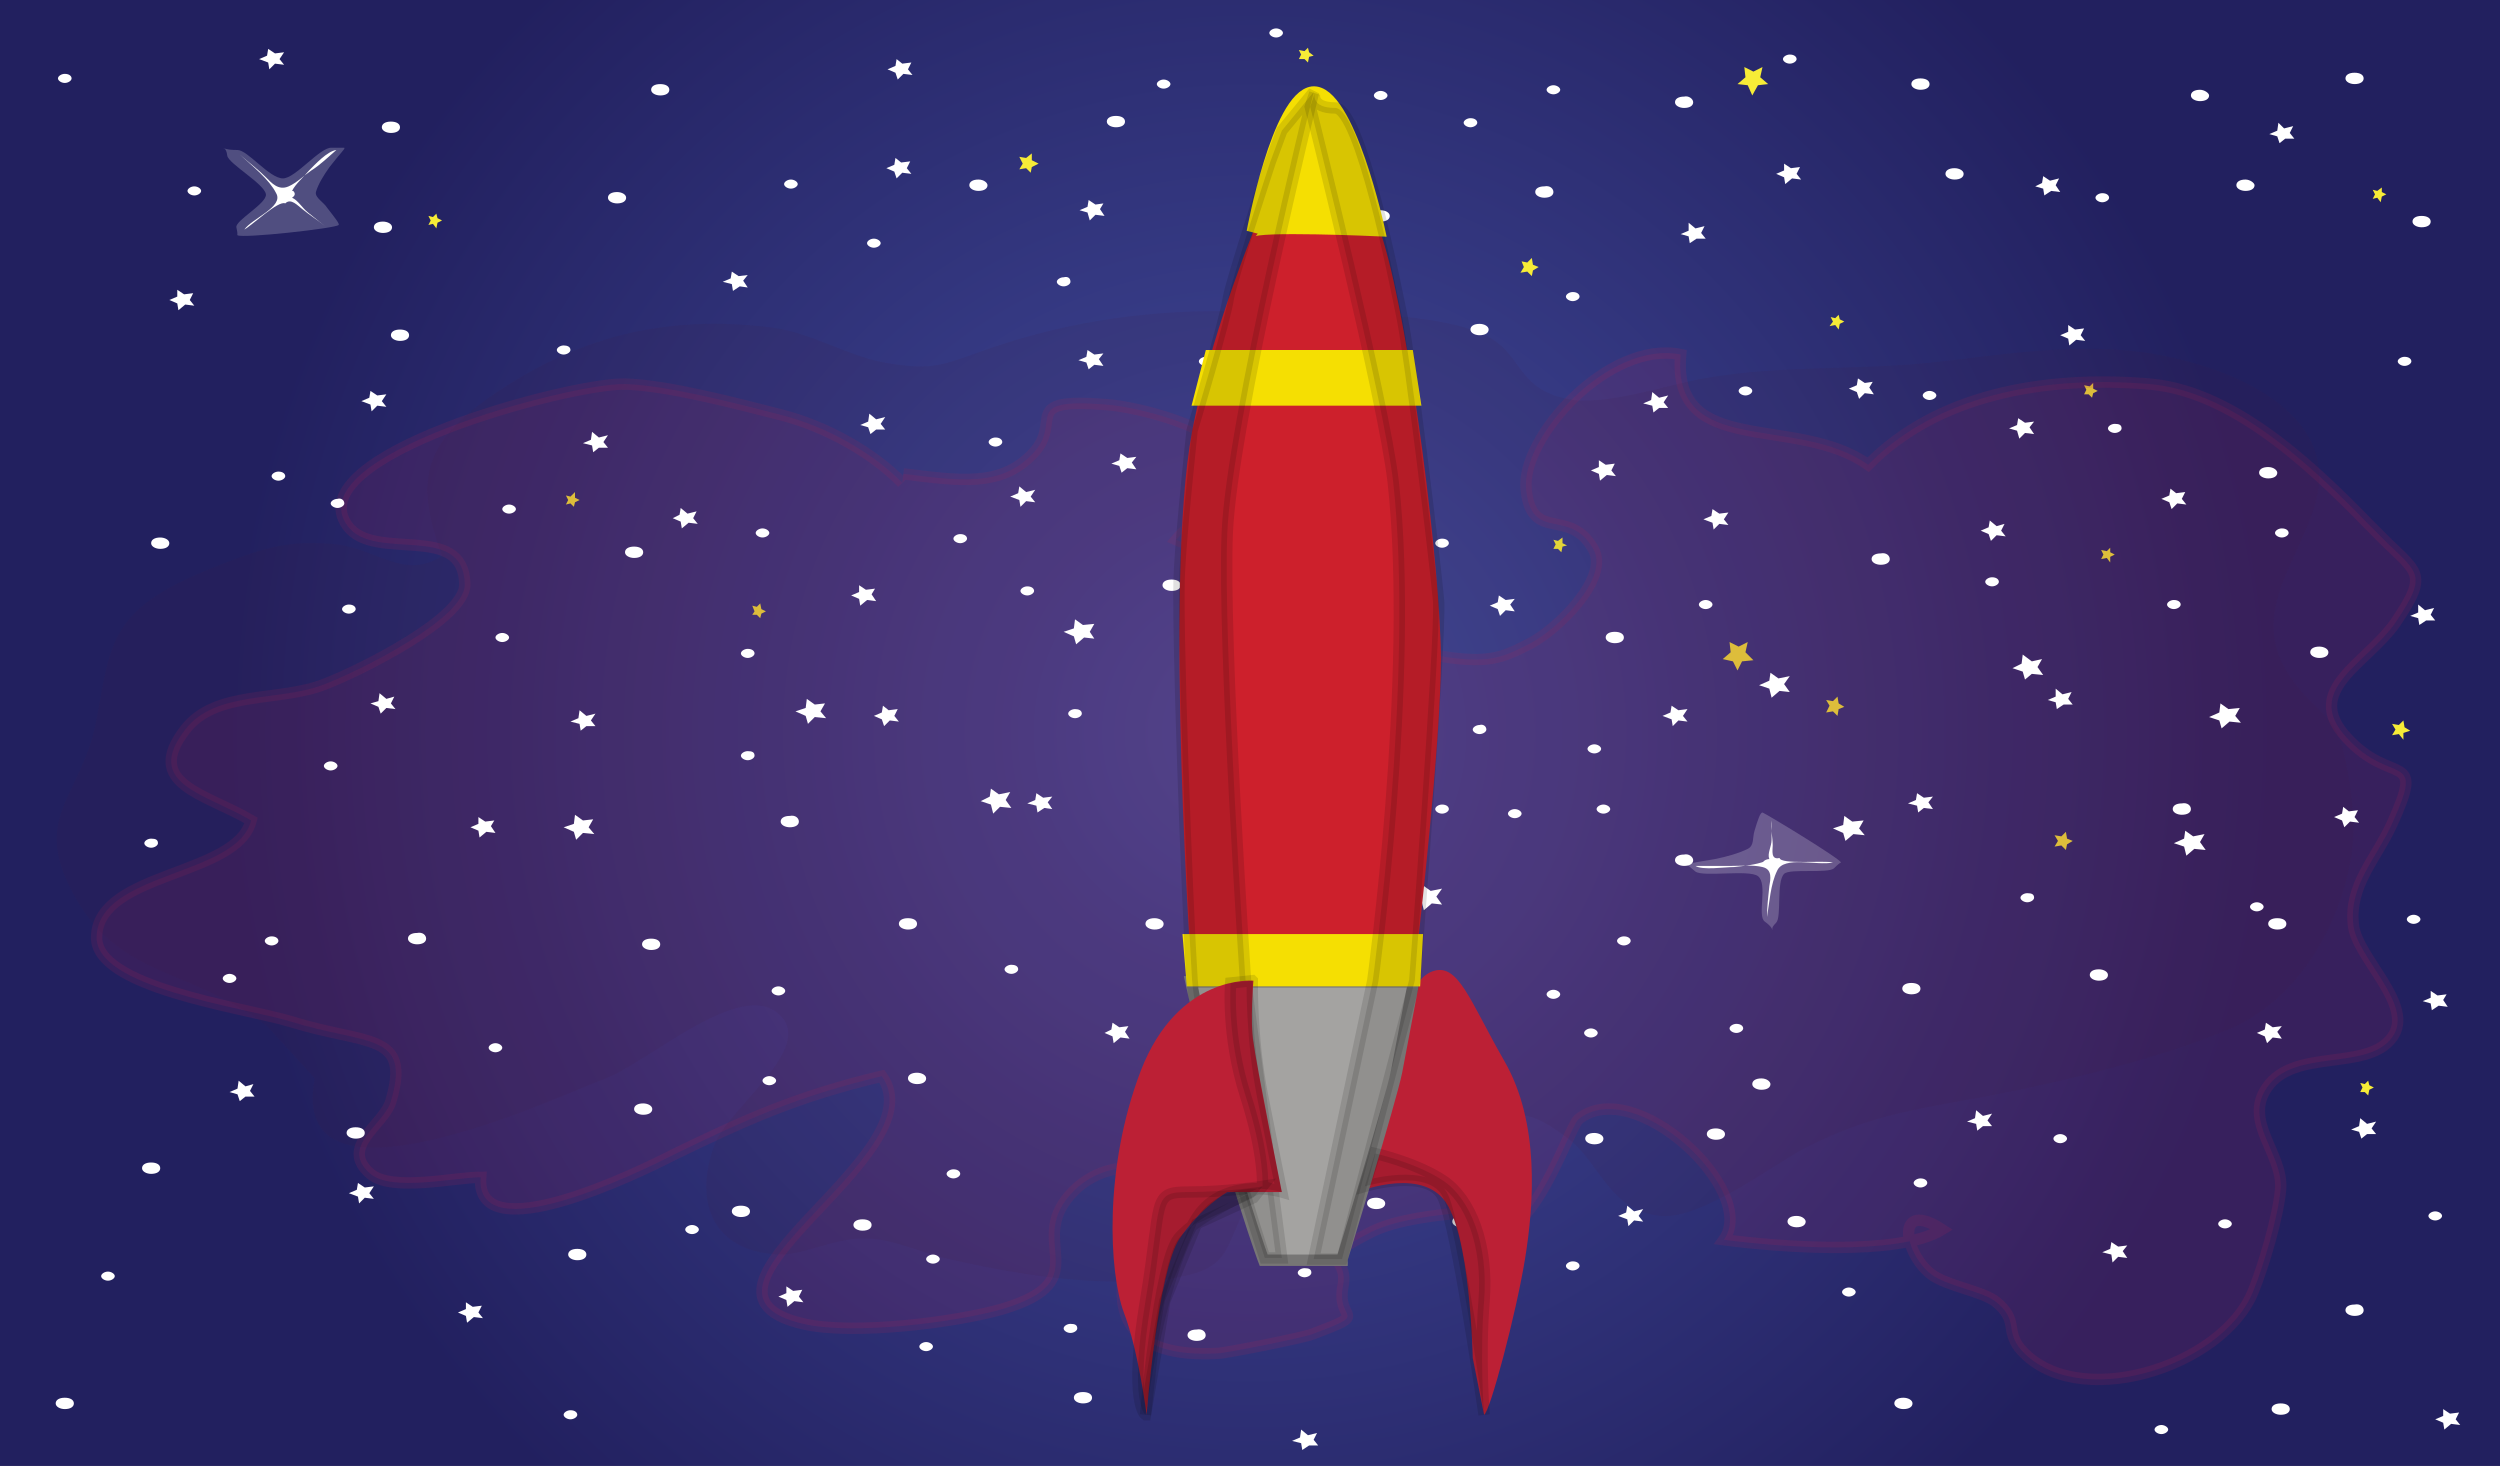 <svg xmlns="http://www.w3.org/2000/svg" version="1.0" viewBox="0 0 220 129"><rect x="0" y="0" width="220" height="129" fill="#808080" stroke="none"/><switch><g><radialGradient id="a" cx="110" cy="64.5" r="90.167" gradientUnits="userSpaceOnUse"><stop offset="0" stop-color="#444d9f"/><stop offset="1" stop-color="#22205f"/></radialGradient><path fill="url(#a)" d="M0 0h220v129H0z"/><path fill="#F7EC37" d="M153.8 56.5l-.2.9.7.7-1 .1-.4.8-.4-.8-.9-.2.7-.6-.1-.9.8.4zm8.5 5.7l-.5.2-.1.6-.4-.4-.6.1.3-.6-.3-.5.6.1.4-.4.1.6zm22.3-27.8l-.4.2-.1.4-.3-.3h-.4l.2-.4-.2-.4.5.1.3-.3v.5zm1.5 14.4l-.4.2v.5l-.3-.4-.5.1.2-.4-.2-.4.5.1.3-.3v.4zM182.4 74l-.5.3-.1.5-.4-.4-.6.1.3-.5-.3-.5.6.1.4-.4.1.6zm29.7-9.7l-.6.2v.6l-.4-.5-.6.1.3-.5-.3-.5.6.1.4-.4.1.6zM210 17.1l-.4.2-.1.5-.3-.4-.4.1.2-.4-.2-.4.4.1.4-.3v.4zm-47.7 11.2l-.4.2-.1.5-.3-.4-.5.1.3-.4-.2-.4.4.1.3-.3.1.4zm46.6 67.4l-.4.2-.1.5-.3-.3h-.4l.2-.4-.2-.4.4.1.3-.3.1.4zM155.1 5.9l-.2.9.7.6-.9.1-.5.9-.4-.9-.9-.1.7-.6-.1-.9.8.4zm-63.7 8.5l-.6.3-.1.5-.4-.4-.6.1.3-.5-.3-.6.6.1.5-.4v.6zM51 44l-.4.2-.1.4-.3-.3-.4.1.2-.4-.2-.4.4.1.4-.4v.5zm64.6-39.1l-.4.1-.1.5-.3-.3h-.5l.2-.4-.2-.4.5.1.3-.3.1.4zm-4.2 21.3l-.5.3-.1.5-.4-.4-.6.1.3-.5-.3-.5.6.1.4-.4.1.6zm24-2.7l-.5.3-.1.5-.4-.4-.6.1.3-.5-.2-.5.5.1.4-.4.1.6zm-68 30.3l-.4.2-.1.4-.3-.3h-.4l.2-.3-.2-.5.4.1.3-.3.1.5zM38.9 19.4l-.4.2-.1.5-.3-.4-.4.1.2-.4-.2-.4.4.1.3-.3.1.4zm99 28.6l-.4.1-.1.5-.3-.3h-.4l.2-.4-.2-.4.4.1.4-.3v.5z"/><path fill="#C2234D" stroke="#C2234D" d="M79.4 42.5c-2.5-2.6-6.7-5-10.7-6-3.9-1-10-2.6-13.7-2.7-4.8-.1-29 6.3-24.4 12.5 2.4 3.2 10.2-.4 10.3 5.1.1 3-9.2 7.6-12.3 8.8-4 1.6-9.6.5-12.3 4-3.7 4.8 1.7 5.6 5.8 8-1.2 4.9-13.4 4.5-13.6 10.2-.2 4.5 12.7 6.2 17.1 7.5 6.7 2.1 10.6.9 8.8 7-.6 2.1-4.6 4-1.8 6.4 1.9 1.6 7.4.3 9.7.3-.5 6.6 13.9-.4 17-2 6.4-3.1 10.8-5.1 18.3-6.9 5 7-19.5 18.9-6.9 21.8 4.3 1 13.3-.1 17.5-1.3 8.7-2.6 1.7-6 6.4-10.5 1.5-1.5 4.9-2.9 6.9-.9 1.2 1.3-2 5.3-2.3 6.6-1.4 5.4.2 9.1 7.9 8.7.7 0 7.7-1.4 8.4-1.7 5.3-2 2-1 2.7-4.3.5-2.8-2.8-2 2.5-4.7 2.2-1.1 5.8-1.5 8.3-1.7 4.7 6.5 8.9-7.3 9.9-8.2 4.9-4 15.9 6.3 12.8 10.6 4.6.6 15.3 1.5 19.2-.9-4.1-2.7-3.4 2-1 3.9 1.4 1.1 4.6 1.5 5.8 2.5 1.9 1.6.8 2.4 2 4 4.8 5.8 17.9 1.8 20.6-5 .9-2.2 2.2-6.6 2.4-9 .2-3.1-3.3-5.9-1.2-8.9 2.4-3.5 8.8-1.4 11-4.4 2.1-2.8-3.1-7-3.4-9.9-.4-3.5 2-5.8 3.4-8.9 3-6.6 0-3.2-4-7.6-3.9-4.2 1.8-6.5 4.3-10.1 3.1-4.6 1.9-4.3-1.7-8-4.7-4.8-12-12.3-19.9-13-9.5-.8-18.8 1-24.8 7.1-6.3-4.5-17.3-.5-16.5-9.7-6.3-1.3-14.1 7.3-13.6 11.9.5 4.7 3.8 1.5 5.9 5.2 1.5 2.6-3.2 7.1-5.5 8.3-2.1 1.1-3.3 1.6-5.9 1.4-7.8-.6-4-3.9-5.7-7-4.8-9-12.7-.4-19.6-3.5 2.6-3.1 7.1-3.4 5-7.3-1.4-2.6-8.3-4.4-11.2-4.6-7.7-.6-3.7 1.5-6.4 4.3-2.8 3-6.5 2.4-11.4 1.8" opacity=".13"/><path fill="#471E41" d="M23.5 90.3c-6.6-5.1-12.8-4.2-16.8-11.2-4.2-7.3.5-8.8 1.8-15.8 1.3-7.2 1.3-9.9 10.9-13.6 3.8-1.5 6-2.2 10.2-1.8 3.5.4 6.1 3.2 9.3 1-2.5-6.9-1.7-10.2 5.6-14.9 6.9-4.4 14.2-6.3 23.2-5.2 3.6.4 6.8 2.5 10.1 3.1 4.5.8 5.1.2 9.5-1.3 7-2.4 14.3-3.4 22-3.2 5.6.1 16.6-.2 21.4 2.1 3.3 1.6 2.7 4.7 7.2 5.6 3.2.7 8.7-1.2 12-1.8 6.9-1.2 13.6-.7 20.1-1.4 4.9-.5 12.1-1.8 18.6-.9 7.7 1.1 16.5 5.1 15.4 12.1-.9 5.7-6.7 10.6-2.3 16.7 2.4 3.3 3.9 2.9 4.7 7.1.5 2.5.9 5.2.6 7.8-.7 5.7-4.2 13-10.7 15.8-6.7 2.9-16.9 5.2-24.4 6.5-5.4 1-8.5 1.7-13.2 4.1-2.8 1.5-9 6.2-12.5 5.9-4.6-.4-5.4-4.7-8.2-6.8-4.5-3.5-5.2-1.8-9.3-.5-3.6 1.1-4.9 2.1-9.3 2.2-6 .1-6.1-1.3-9.1 3.3-3.1 4.7-1.1 6.8-9 7.5-5.9.4-12.1-.6-17.8-1.9-2.3-.5-4.7-1.7-7-1.8-2.9-.2-5.8 1.5-8 1.4-6.1-.3-7.4-5-5.6-9.7 1.2-3.2 8.9-8.5 5.7-11.4-3.3-3.3-11.6 4.2-15.3 5.6-4.9 1.9-28.1 12.7-25.6 0" opacity=".11"/><path fill="#FFF" d="M52.3 73.4l-1-.1-.6.6-.2-.7-.9-.4.9-.3.1-.8.7.5.9-.1-.4.7zm20.4-10.2l-1-.1-.6.6-.2-.7-.9-.4.9-.3.1-.8.7.5.9-.1-.4.7zm39.6 2.8l-1-.1-.6.6-.2-.8-.9-.3.9-.4.1-.7.7.5.9-.2-.4.7zm45.2-5.1l-.9-.1-.7.6-.2-.8-.9-.3.9-.4.1-.7.7.5 1-.2-.5.7zm39.7 2.7l-1-.1-.7.6-.2-.7-.9-.3.9-.4.1-.8.7.5 1-.1-.4.7zm-33.1 9.9l-1-.1-.7.6-.2-.7-.9-.4.9-.3.1-.8.7.5 1-.1-.4.7zm15.7-14.1l-1-.1-.6.5-.2-.7-.9-.3.8-.4.1-.8.8.6.9-.2-.4.7zm14.3 15.4l-1-.1-.7.6-.2-.8-.9-.3.9-.4.1-.7.7.5 1-.2-.4.7zM89 71.1l-1-.1-.6.6-.2-.8-.9-.3.8-.4.1-.7.7.5 1-.2-.4.7zm7.3-14.9l-.9-.1-.7.6-.2-.7-.9-.4.9-.3.1-.8.7.5 1-.1-.4.7zm30.6 23.4l-.9-.1-.7.6-.2-.8-.9-.3.9-.4.1-.7.7.5 1-.2-.5.7zM61.4 46.1l-.8-.1-.6.5-.1-.6-.7-.3.6-.3.1-.6.6.5.8-.2-.3.6zm16.5-8.3h-.8l-.5.4-.2-.6-.7-.2.7-.3.1-.7.6.5.8-.2-.4.6zm32.2 2.3l-.8-.1-.5.5-.2-.6-.7-.3.7-.3.1-.6.6.4.7-.1-.3.5zm36.7-4.2h-.8l-.5.4-.1-.6-.8-.2.7-.3.1-.7.6.5.8-.2-.4.6zm32.2 2.3l-.8-.1-.5.5-.2-.7-.7-.2.7-.3.1-.6.6.4.8-.1-.4.5zm-26.9 8l-.8-.1-.5.5-.1-.6-.8-.3.7-.3.1-.6.6.4.8-.1-.4.6zm12.8-11.5l-.8-.1-.5.5-.2-.6-.7-.3.7-.3.1-.6.6.4.7-.1-.3.5zm11.6 12.5l-.8-.1-.5.5-.2-.6-.7-.3.7-.3.1-.6.6.5.7-.2-.3.6zm-85.4-3l-.8-.1-.5.5-.1-.6-.8-.3.7-.3.1-.6.6.5.8-.2-.4.6zm6-12l-.8-.1-.5.4-.2-.6-.7-.2.7-.3.1-.6.6.4.8-.1-.4.5zM122 51.1l-.8-.1-.6.5-.1-.6-.7-.3.7-.3v-.6l.6.4.8-.1-.3.6zm82.9 6.3c0 .3-.3.5-.8.5-.4 0-.8-.2-.8-.5s.3-.5.8-.5c.4 0 .8.2.8.5zm-6.5-41.1c0 .3-.3.5-.8.5-.4 0-.8-.2-.8-.5s.3-.5.8-.5c.4 0 .8.3.8.5zM36 29.5c0 .3-.3.5-.8.5-.4 0-.8-.2-.8-.5s.3-.5.8-.5.8.2.8.5zm50.9-13.2c0 .3-.3.5-.8.5-.4 0-.8-.2-.8-.5s.3-.5.8-.5.8.3.8.5zm49.8.6c0 .3-.3.5-.8.5-.4 0-.8-.2-.8-.5s.3-.5.8-.5c.5-.1.8.2.8.5zm-14.8 89c0 .3-.3.5-.8.5-.4 0-.8-.2-.8-.5s.3-.5.8-.5c.4 0 .8.2.8.5zm63.6-20.1c0 .3-.3.5-.8.5-.4 0-.8-.2-.8-.5s.3-.5.8-.5c.4 0 .8.2.8.5zM56.6 48.6c0 .3-.3.5-.8.5-.4 0-.8-.2-.8-.5s.3-.5.8-.5.8.2.8.5zm49.5 68.9c0 .3-.3.5-.8.5-.4 0-.8-.2-.8-.5s.3-.5.8-.5c.5-.1.8.2.8.5zM37.5 82.6c0 .3-.3.5-.8.5-.4 0-.8-.2-.8-.5s.3-.5.8-.5c.5-.1.8.2.8.5zm19.9 15c0 .3-.3.5-.8.5-.4 0-.8-.2-.8-.5s.3-.5.8-.5c.4 0 .8.2.8.5zm45-16.3c0 .3-.3.5-.8.5-.4 0-.8-.2-.8-.5s.3-.5.8-.5c.4 0 .8.2.8.5zm-25.7 26.5c0 .3-.3.5-.8.5-.4 0-.8-.2-.8-.5s.3-.5.8-.5.8.2.8.5zm35.2-46.5c0 .3-.3.5-.8.5-.4 0-.8-.2-.8-.5s.3-.5.8-.5c.5-.1.8.2.8.5zm80.9 9.9c0 .3-.3.5-.8.5-.4 0-.8-.2-.8-.5s.3-.5.8-.5c.5-.1.8.2.8.5zm-33.9 36.3c0 .3-.3.5-.8.5-.4 0-.8-.2-.8-.5s.3-.5.8-.5.8.3.8.5zM169 87c0 .3-.3.5-.8.5-.4 0-.8-.2-.8-.5s.3-.5.8-.5.8.2.8.5zm-27.9 13.2c0 .3-.3.5-.8.5-.4 0-.8-.2-.8-.5s.3-.5.8-.5c.4 0 .8.2.8.5zm-38 0c0 .3-.3.5-.8.5-.4 0-.8-.2-.8-.5s.3-.5.8-.5.8.2.8.5zM149 75.7c0 .3-.3.5-.8.5-.4 0-.8-.2-.8-.5s.3-.5.8-.5c.4-.1.8.2.8.5zm-90.9 7.4c0 .3-.3.5-.8.5-.4 0-.8-.2-.8-.5s.3-.5.8-.5.8.2.8.5zm71.3 24.4c0 .3-.3.5-.8.5-.4 0-.8-.2-.8-.5s.3-.5.8-.5.8.3.8.5zM81.5 94.9c0 .3-.3.5-.8.5-.4 0-.8-.2-.8-.5s.3-.5.8-.5c.4 0 .8.2.8.5zm74.3.5c0 .3-.3.5-.8.5-.4 0-.8-.2-.8-.5s.3-.5.8-.5.8.3.8.5zm-51.9-43.9c0 .3-.3.5-.8.5-.4 0-.8-.2-.8-.5s.3-.5.8-.5.8.2.8.5zm62.4-2.3c0 .3-.3.5-.8.5-.4 0-.8-.2-.8-.5s.3-.5.8-.5c.5-.1.8.2.8.5zm-44 8.7c0 .3-.3.5-.8.5-.4 0-.8-.2-.8-.5s.3-.5.8-.5c.4 0 .8.2.8.5zm-6.7-2.3c0 .3-.3.5-.8.5-.4 0-.8-.2-.8-.5s.3-.5.8-.5.8.2.8.5z"/><path fill="#FFF" d="M115.6 55.6c0 .3-.3.5-.8.5-.4 0-.8-.2-.8-.5s.3-.5.8-.5.8.2.8.5z"/><path fill="#FFF" d="M115.6 55.6c0 .3-.3.5-.8.5-.4 0-.8-.2-.8-.5s.3-.5.8-.5.8.2.8.5zM6.5 123.5c0 .3-.3.5-.8.5-.4 0-.8-.2-.8-.5s.3-.5.8-.5.8.2.8.5zM122.3 19c0 .3-.3.5-.8.5-.4 0-.8-.2-.8-.5s.3-.5.8-.5c.4 0 .8.2.8.5zm-87.1-7.8c0 .3-.3.5-.8.5-.4 0-.8-.2-.8-.5s.3-.5.8-.5.8.2.8.5zM208 6.9c0 .3-.3.5-.8.5-.4 0-.8-.2-.8-.5s.3-.5.8-.5.8.2.8.5zm-38.2.5c0 .3-.3.5-.8.5-.4 0-.8-.2-.8-.5s.3-.5.8-.5.8.2.8.5zm44.1 12.1c0 .3-.3.5-.8.5-.4 0-.8-.2-.8-.5s.3-.5.8-.5.8.2.8.5zm-12.7 61.8c0 .3-.3.5-.8.5-.4 0-.8-.2-.8-.5s.3-.5.8-.5.8.2.8.5zm.3 42.7c0 .3-.3.5-.8.5-.4 0-.8-.2-.8-.5s.3-.5.8-.5.8.2.8.5zm-33.2-.5c0 .3-.3.5-.8.5-.4 0-.8-.2-.8-.5s.3-.5.8-.5c.4 0 .8.2.8.5zM32.1 99.7c0 .3-.3.5-.8.5-.4 0-.8-.2-.8-.5s.3-.5.8-.5.8.2.8.5zm64 23.3c0 .3-.3.5-.8.5-.4 0-.8-.2-.8-.5s.3-.5.8-.5.8.2.8.5zM66 106.6c0 .3-.3.5-.8.5-.4 0-.8-.2-.8-.5s.3-.5.8-.5.8.2.8.5zm14.7-25.3c0 .3-.3.5-.8.5-.4 0-.8-.2-.8-.5s.3-.5.8-.5.8.2.8.5zm36.2 19.4c0 .3-.3.5-.8.5-.4 0-.8-.2-.8-.5s.3-.5.8-.5c.4 0 .8.2.8.5zM131 29c0 .3-.3.5-.8.5-.4 0-.8-.2-.8-.5s.3-.5.8-.5c.4 0 .8.2.8.5zm-96.5-9c0 .3-.3.5-.8.5-.4 0-.8-.2-.8-.5s.3-.5.8-.5c.4 0 .8.2.8.5zM99 10.7c0 .3-.3.5-.8.5-.4 0-.8-.2-.8-.5s.3-.5.8-.5.8.2.8.5zM149 9c0 .3-.3.5-.8.5-.4 0-.8-.2-.8-.5s.3-.5.8-.5c.4-.1.8.2.8.5zm45.4-.6c0 .3-.3.5-.8.5-.4 0-.8-.2-.8-.5s.3-.5.8-.5c.4 0 .8.3.8.5zm6 33.2c0 .3-.3.5-.8.5-.4 0-.8-.2-.8-.5s.3-.5.8-.5.8.3.8.5zM70.3 72.3c0 .3-.3.5-.8.5-.4 0-.8-.2-.8-.5s.3-.5.8-.5c.5-.1.8.2.8.5zm46.6.1c0 .3-.3.5-.8.5-.4 0-.8-.2-.8-.5s.3-.5.8-.5c.4 0 .8.2.8.5zm-58-64.5c0 .3-.3.5-.8.5-.4 0-.8-.2-.8-.5s.3-.5.8-.5.8.2.8.5zm84 48.2c0 .3-.3.5-.8.5-.4 0-.8-.2-.8-.5s.3-.5.8-.5.8.2.8.5zm-23.8-14.2c0 .3-.3.5-.8.5-.4 0-.8-.2-.8-.5s.3-.5.8-.5c.4 0 .8.2.8.5zm88.9 73.4c0 .3-.3.5-.8.5-.4 0-.8-.2-.8-.5s.3-.5.8-.5c.5-.1.8.2.8.5zM14.1 102.8c0 .3-.3.5-.8.5-.4 0-.8-.2-.8-.5s.3-.5.8-.5.8.2.8.5zm41-85.4c0 .3-.3.5-.8.5-.4 0-.8-.2-.8-.5s.3-.5.8-.5c.4 0 .8.2.8.5zm117.7-2.1c0 .3-.3.5-.8.5-.4 0-.8-.2-.8-.5s.3-.5.8-.5c.4 0 .8.2.8.5zM14.9 47.8c0 .3-.3.5-.8.5-.4 0-.8-.2-.8-.5s.3-.5.8-.5c.4 0 .8.2.8.5zm36.7 62.6c0 .3-.3.5-.8.5-.4 0-.8-.2-.8-.5s.3-.5.8-.5.8.2.8.5zm100.2-10.6c0 .3-.3.5-.8.5-.4 0-.8-.2-.8-.5s.3-.5.8-.5c.4 0 .8.2.8.5zm-36.2-89.6c0 .3-.3.5-.8.5-.4 0-.8-.2-.8-.5s.3-.5.8-.5.8.2.8.5zM77.1 52.9l-.8-.1-.6.5-.1-.6-.7-.3.7-.3v-.6l.6.4.8-.1-.3.5zm56.2.9l-.8-.1-.5.5-.2-.6-.7-.3.7-.3.1-.6.6.4.8-.1-.4.5zM42.5 116l-.8-.1-.6.5-.1-.6-.7-.3.7-.3v-.6l.6.4.8-.1-.3.6zm73.5 11.2h-.8l-.6.4-.1-.6-.8-.2.7-.3.1-.7.6.5.8-.2-.3.6zm100.5-1.8l-.8-.1-.6.5-.1-.6-.7-.3.7-.3v-.6l.6.4.8-.1-.3.6zm-181.7-63l-.8-.1-.5.5-.2-.6-.7-.3.7-.2.1-.7.6.5.7-.2-.3.6zm123.7-46.6l-.8-.1-.6.5-.1-.6-.7-.3.7-.3v-.6l.6.4.8-.1-.3.6zM97.2 19l-.8-.1-.5.5-.2-.7-.7-.2.7-.3.1-.6.6.4.7-.1-.3.5zm118.2 69.6l-.8-.1-.6.4-.1-.6-.7-.2.7-.3v-.6l.6.4.8-.1-.3.5zm-34.1-71.7l-.8-.1-.6.4-.1-.6-.7-.2.6-.3.1-.6.6.4.8-.2-.3.6zM80.3 6.6l-.8-.1-.5.5-.2-.6-.7-.3.7-.3.1-.6.5.4.8-.1-.3.6zm120.5 84.8l-.8-.1-.5.5-.2-.6-.7-.3.7-.3.1-.6.6.4.8-.1-.4.5zM32.9 105.5l-.8-.1-.5.5-.1-.6-.8-.3.7-.3.1-.6.6.4.8-.1-.4.6zm90.5-7.4l-.8-.1-.5.5-.2-.6-.7-.3.7-.3.1-.6.5.4.8-.1-.3.6zm59-36.1h-.8l-.6.4-.1-.6-.7-.2.7-.3v-.7l.6.5.8-.2-.3.6zm-130 1.9h-.8l-.5.4-.1-.6-.8-.2.7-.3.1-.7.6.5.8-.2-.4.6zM34 35.8l-.8-.1-.5.5-.1-.6-.8-.3.7-.3.1-.6.6.4.8-.1-.4.6zm175.1 64h-.8l-.5.4-.2-.6-.7-.2.7-.3.1-.7.6.5.8-.2-.4.6zm5.2-45.2h-.8l-.6.4-.1-.6-.7-.2.7-.3v-.7l.6.5.8-.2-.3.6zm-69.7 52.9l-.8-.1-.5.5-.1-.6-.8-.3.7-.3.1-.6.6.5.8-.2-.4.6zM25 5.7l-.8-.1-.5.5-.1-.6-.8-.3.7-.3.1-.6.6.4.8-.1-.4.6zm-7.9 21.2l-.8-.1-.6.5-.1-.6-.7-.3.7-.3v-.6l.6.4.8-.1-.3.6zM183.5 30l-.8-.1-.6.5-.1-.6-.7-.3.7-.3v-.6l.6.4.8-.1-.3.6zM80.2 15.3l-.8-.1-.5.5-.2-.6-.7-.3.7-.3.1-.6.5.4.8-.1-.3.6zm69.9 5.7h-.8l-.6.4-.1-.6-.7-.2.7-.3v-.7l.6.5.8-.2-.3.6zm25.2 78.1h-.8l-.5.4-.1-.6-.8-.2.7-.3.1-.7.6.5.8-.2-.4.6zM92.6 71.2l-.7-.1-.6.4-.1-.6-.8-.2.7-.3.1-.6.6.4.8-.1-.4.5zm115 1.2l-.8-.1-.5.5-.2-.6-.7-.3.7-.3.1-.6.5.4.8-.1-.3.6zm-15.2-28l-.8-.1-.5.5-.2-.6-.7-.3.7-.3.1-.6.5.4.8-.1-.3.6zM100 41.3l-.8-.1-.5.4-.2-.6-.7-.2.7-.3.1-.6.6.4.8-.1-.4.5zm42.2.6l-.8-.1-.6.5-.1-.6-.7-.3.7-.3v-.6l.6.4.8-.1-.3.6zm-88.7-2.5h-.8l-.5.4-.1-.6-.8-.2.7-.3.1-.7.6.5.8-.2-.4.6zm45.9 52l-.8-.1-.6.5-.1-.6-.7-.3.6-.3.1-.6.6.4.8-.1-.3.5zM43.6 73.3l-.8-.1-.6.5-.1-.6-.7-.3.7-.3v-.6l.6.4.8-.1-.3.5zm126.5-2.1l-.8-.1-.5.4-.1-.6-.8-.2.7-.3.1-.6.6.4.8-.1-.4.5zm-99.4 43.4l-.8-.1-.6.5-.1-.6-.7-.3.7-.3v-.6l.6.4.8-.1-.3.6zM22.4 96.5h-.8l-.5.4-.2-.6-.7-.2.7-.3.1-.7.6.5.7-.2-.3.6zm164.8 14.2l-.8-.1-.5.5-.1-.7-.8-.2.7-.3.1-.6.6.4.8-.1-.4.5zM79.1 63.5l-.8-.1-.5.5-.2-.6-.7-.3.7-.3.1-.6.5.4.8-.1-.3.6zm69.4 0l-.8-.1-.5.5-.1-.6-.8-.3.7-.3.1-.6.6.4.8-.1-.4.6zM65.8 25.3l-.7-.1-.6.4-.1-.6-.8-.2.7-.3.1-.6.6.4.8-.1-.4.5zm136.1-13.1h-.8l-.5.4-.2-.6-.7-.2.7-.3.1-.7.5.5.8-.2-.3.6zM116 24.4l-.8-.1-.5.4-.2-.6-.7-.2.7-.3.1-.6.6.4.7-.1-.3.5z"/><g fill="#FFF"><path d="M162 75.9c0 .1.1-.2-.6.5-.5.5-3.9 0-4.4.5-.7.7-.2 3.8-.7 4.3-.6.6-.2.6-.3.6-.1 0 0-.2-.7-.7-.7-.5.3-3.3-.6-4-.8-.6-4.8.1-5.5-.4-.8-.7-.7-.5-.7-.6 0-.1.6-.2 2.4-.5 1-.2 2.1-.5 2.9-.9.6-.3.4-1 .6-1.6.3-1 .5-1.6.7-1.6.3.1 6.9 4.1 6.9 4.4z" opacity=".21"/><path d="M155.1 76c0-.2.3-.4.6-.4-.2-.5.2-1.1.2-1.7v-1.7c-.1.7.1 1.5.1 2.2 0 .4-.2 1.3.6 1.1.1.6 3.9.2 4.7.4-1.4.3-4.3-.6-4.9.7-.6 1.2-.7 2.9-.9 4.1 0-.9.1-1.8.2-2.7.1-.6.3-1.5-.6-1.7-.8-.2-1.9-.1-2.7-.1h-3.2c.6.4 2.6.1 3.4.1.9-.1 1.9-.2 2.7-.5"/></g><g fill="#FFF"><path d="M20.9 20.7c-.1-.1.1.2-.1-.7-.1-.6 2.7-2.1 2.6-2.9-.1-.9-3.3-2.7-3.4-3.4-.1-.8-.4-.6-.3-.6.1-.1.1.1 1.2.1.9 0 2.8 2.5 4 2.5 1.1 0 3.3-2.8 4.3-2.7h1.1c.1.1-.3.4-1.3 1.7-.5.7-1 1.5-1.2 2.2-.1.5.7.9 1 1.4.7.9 1.1 1.4 1 1.5-.3.3-8.5 1.2-8.9.9z" opacity=".21"/><path d="M25.8 16.8c.2.2.2.4-.1.6.5.2.9.9 1.4 1.3l1.5 1.2c-.6-.5-1.4-1-2-1.5-.4-.3-1-1-1.5-.5-.6-.3-3 2-3.6 2.3.7-1 3.5-2 2.8-3.2-.6-1.2-2.1-2.4-3.2-3.4.8.7 1.6 1.3 2.3 2 .5.5 1.1 1.2 2 .8.7-.3 1.4-1 2-1.4.8-.5 1.5-1.2 2.2-1.8-.8.1-1.9 1.3-2.4 1.8-.5.6-1.2 1.2-1.5 1.8"/></g><path fill="#FFF" d="M130.8 64.2c0 .2-.3.4-.6.4s-.6-.2-.6-.4.3-.4.6-.4c.3-.1.6.1.6.4zm-10.5 16.3c0 .2-.3.4-.6.4s-.6-.2-.6-.4.3-.4.6-.4.6.2.6.4z"/><path fill="#FFF" d="M120.3 80.5c0 .2-.3.4-.6.4s-.6-.2-.6-.4.3-.4.6-.4.6.2.6.4zm-7.4-77.6c0 .2-.3.4-.6.4s-.6-.2-.6-.4.3-.4.6-.4.6.2.6.4zm45.2 2.3c0 .2-.3.4-.6.4s-.6-.2-.6-.4.3-.4.6-.4c.4 0 .6.2.6.4zM214.9 107c0 .2-.3.4-.6.4s-.6-.2-.6-.4.3-.4.6-.4.6.2.6.4zm-51.6 6.7c0 .2-.3.4-.6.4s-.6-.2-.6-.4.3-.4.6-.4.6.2.6.4zm-47.9-1.7c0 .2-.3.4-.6.4s-.6-.2-.6-.4.3-.4.6-.4c.4 0 .6.1.6.4zm-105.3.3c0 .2-.3.4-.6.4s-.6-.2-.6-.4.3-.4.6-.4.6.2.6.4zm10.7-26.2c0 .2-.3.4-.6.4s-.6-.2-.6-.4.3-.4.6-.4.6.2.6.4zm4.3-44.2c0 .2-.3.4-.6.4s-.6-.2-.6-.4.3-.4.6-.4c.4 0 .6.2.6.4zm6.2 11.7c0 .2-.3.4-.6.4s-.6-.2-.6-.4.3-.4.6-.4c.4 0 .6.2.6.4zM17.7 16.8c0 .2-.3.4-.6.4s-.6-.2-.6-.4.3-.4.6-.4.6.2.6.4zM6.3 6.9c0 .2-.3.4-.6.4s-.6-.2-.6-.4.3-.4.6-.4c.4 0 .6.2.6.4zm205.9 24.9c0 .2-.3.4-.6.4s-.6-.2-.6-.4.3-.4.6-.4c.4 0 .6.2.6.4zm-162-1c0 .2-.3.4-.6.4s-.6-.2-.6-.4.3-.4.6-.4.6.1.6.4zm27.3-9.4c0 .2-.3.4-.6.4s-.6-.2-.6-.4.3-.4.6-.4.6.2.6.4zm16.7 3.4c0 .2-.3.4-.6.4s-.6-.2-.6-.4.3-.4.6-.4c.4-.1.6.1.6.4zm19.3 15c0 .2-.3.4-.6.4s-.6-.2-.6-.4.3-.4.6-.4.6.2.6.4zm73.2-2.1c0 .2-.3.4-.6.4s-.6-.2-.6-.4.3-.4.6-.4c.4 0 .6.1.6.4zM103 7.4c0 .2-.3.4-.6.4s-.6-.2-.6-.4.3-.4.6-.4.6.2.6.4zm34.3.5c0 .2-.3.4-.6.4s-.6-.2-.6-.4.3-.4.6-.4.6.2.6.4zm16.1 82.6c0 .2-.3.4-.6.4s-.6-.2-.6-.4.3-.4.6-.4c.4 0 .6.2.6.4zm-102.6 34c0 .2-.3.4-.6.4s-.6-.2-.6-.4.3-.4.6-.4c.4 0 .6.2.6.4zm140 1.3c0 .2-.3.4-.6.4s-.6-.2-.6-.4.3-.4.6-.4.6.2.6.4zM139 111.4c0 .2-.3.4-.6.4s-.6-.2-.6-.4.3-.4.6-.4c.4 0 .6.2.6.4zm-16.9-103c0 .2-.3.4-.6.4s-.6-.2-.6-.4.3-.4.6-.4.6.2.6.4zM213 80.9c0 .2-.3.4-.6.4s-.6-.2-.6-.4.3-.4.6-.4.6.2.6.4zM13.9 74.2c0 .2-.3.4-.6.4s-.6-.2-.6-.4.3-.4.6-.4c.4 0 .6.1.6.4zm126.7 16.7c0 .2-.3.4-.6.4s-.6-.2-.6-.4.3-.4.6-.4.6.2.6.4zM111 55.7c0 .2-.3.4-.6.4s-.6-.2-.6-.4.3-.4.6-.4.6.2.6.4zm16.5 15.5c0 .2-.3.4-.6.4s-.6-.2-.6-.4.3-.4.6-.4c.4 0 .6.2.6.4zm42.9-36.4c0 .2-.3.4-.6.4s-.6-.2-.6-.4.3-.4.6-.4.6.2.6.4zM139 26.1c0 .2-.3.4-.6.4s-.6-.2-.6-.4.3-.4.6-.4c.4 0 .6.2.6.4zM118.1 38c0 .2-.3.4-.6.4s-.6-.2-.6-.4.3-.4.6-.4c.4 0 .6.2.6.4zm22.8 27.9c0 .2-.3.4-.6.4s-.6-.2-.6-.4.3-.4.6-.4.6.2.6.4zm-45.7-3.1c0 .2-.3.4-.6.4s-.6-.2-.6-.4.3-.4.6-.4.6.1.6.4zm22.3-12c0 .2-.3.4-.6.4s-.6-.2-.6-.4.3-.4.6-.4.6.2.6.4zm-32.4-3.4c0 .2-.3.4-.6.4s-.6-.2-.6-.4.3-.4.6-.4c.4 0 .6.2.6.4zm-39.7-2.6c0 .2-.3.4-.6.4s-.6-.2-.6-.4.3-.4.6-.4.6.2.6.4zm22.3 2.1c0 .2-.3.4-.6.4s-.6-.2-.6-.4.3-.4.6-.4.6.2.6.4zM91 52c0 .2-.3.4-.6.4s-.6-.2-.6-.4.3-.4.6-.4c.4 0 .6.2.6.4zm-24.6 5.5c0 .2-.3.4-.6.4s-.6-.2-.6-.4.3-.4.6-.4c.4 0 .6.2.6.4zm0 9c0 .2-.3.4-.6.4s-.6-.2-.6-.4.3-.4.6-.4c.4 0 .6.1.6.4zM44.8 56.1c0 .2-.3.4-.6.4s-.6-.2-.6-.4.3-.4.6-.4.6.2.6.4zM29.7 67.4c0 .2-.3.4-.6.4s-.6-.2-.6-.4.3-.4.6-.4.6.2.6.4zm-5.2 15.4c0 .2-.3.4-.6.4s-.6-.2-.6-.4.3-.4.6-.4c.4 0 .6.2.6.4zm19.7 9.4c0 .2-.3.4-.6.4s-.6-.2-.6-.4.3-.4.6-.4.6.2.6.4zm24.1 2.9c0 .2-.3.4-.6.4s-.6-.2-.6-.4.3-.4.6-.4.6.2.6.4zm14.4 15.7c0 .2-.3.4-.6.4s-.6-.2-.6-.4.3-.4.6-.4.6.2.6.4zm113.7-3.1c0 .2-.3.4-.6.4s-.6-.2-.6-.4.3-.4.6-.4.6.2.6.4zm-14.5-7.5c0 .2-.3.4-.6.4s-.6-.2-.6-.4.3-.4.6-.4.6.2.6.4zm-12.3 3.9c0 .2-.3.4-.6.4s-.6-.2-.6-.4.3-.4.6-.4c.4 0 .6.2.6.4zm31.8-57.2c0 .2-.3.4-.6.4s-.6-.2-.6-.4.3-.4.6-.4c.4 0 .6.2.6.4zm-2.2 32.9c0 .2-.3.4-.6.4s-.6-.2-.6-.4.3-.4.6-.4.6.2.6.4zm-7.3-26.6c0 .2-.3.4-.6.4s-.6-.2-.6-.4.3-.4.6-.4c.4 0 .6.2.6.4zm-16-2c0 .2-.3.4-.6.4s-.6-.2-.6-.4.3-.4.6-.4c.4 0 .6.2.6.4zM179 79c0 .2-.3.4-.6.4s-.6-.2-.6-.4.3-.4.6-.4c.4 0 .6.1.6.4zm-28.3-25.8c0 .2-.3.4-.6.4s-.6-.2-.6-.4.3-.4.6-.4.6.2.6.4zm-28.4 12.3c0 .2-.3.4-.6.4s-.6-.2-.6-.4.3-.4.6-.4.6.2.6.4zm19.4 5.7c0 .2-.3.4-.6.4s-.6-.2-.6-.4.3-.4.6-.4.6.2.6.4zm1.8 11.6c0 .2-.3.4-.6.4s-.6-.2-.6-.4.3-.4.6-.4c.4 0 .6.2.6.4zm-74.4 4.4c0 .2-.3.4-.6.4s-.6-.2-.6-.4.3-.4.6-.4.6.2.6.4zm20.5-1.9c0 .2-.3.4-.6.4s-.6-.2-.6-.4.3-.4.6-.4.6.1.6.4zm44.3-13.7c0 .2-.3.4-.6.4s-.6-.2-.6-.4.3-.4.6-.4.6.2.6.4zm-28.1-.4c0 .2-.3.4-.6.4s-.6-.2-.6-.4.3-.4.6-.4.6.1.6.4zm17.1 16c0 .2-.3.4-.6.4s-.6-.2-.6-.4.3-.4.6-.4.6.2.6.4zm-10-.6c-.1.2-.4.3-.7.2-.3-.1-.5-.3-.4-.5.1-.2.4-.3.7-.2.3.1.5.3.4.5zm-6.2-54.8c0 .2-.3.4-.6.4s-.6-.2-.6-.4.3-.4.6-.4.6.2.6.4zM30.3 44.3c0 .2-.3.4-.6.4s-.6-.2-.6-.4.3-.4.6-.4c.3-.1.6.1.6.4zm155.3-26.9c0 .2-.3.4-.6.4s-.6-.2-.6-.4.3-.4.6-.4c.4 0 .6.2.6.4zM130 10.8c0 .2-.3.4-.6.4s-.6-.2-.6-.4.3-.4.6-.4c.4 0 .6.2.6.4zm24.2 23.6c0 .2-.3.4-.6.4s-.6-.2-.6-.4.3-.4.6-.4.6.2.6.4zm-66 4.5c0 .2-.3.4-.6.4s-.6-.2-.6-.4.3-.4.6-.4c.4 0 .6.2.6.4zm39.3 8.9c0 .2-.3.4-.6.4s-.6-.2-.6-.4.3-.4.6-.4c.4 0 .6.2.6.4zm-66 60.4c0 .2-.3.4-.6.4s-.6-.2-.6-.4.3-.4.6-.4.6.2.6.4zm20.6 10.3c0 .2-.3.4-.6.4s-.6-.2-.6-.4.3-.4.6-.4.6.2.6.4zm12.7-1.6c0 .2-.3.4-.6.4s-.6-.2-.6-.4.3-.4.6-.4c.4 0 .6.1.6.4zm-10.3-13.6c0 .2-.3.4-.6.4s-.6-.2-.6-.4.3-.4.6-.4c.4 0 .6.2.6.4zm52.8-15.8c0 .2-.3.4-.6.4s-.6-.2-.6-.4.3-.4.6-.4.6.2.6.4zM70.2 16.2c0 .2-.3.4-.6.4s-.6-.2-.6-.4.3-.4.6-.4.6.2.6.4z"/><path fill="#BC2035" d="M130.6 124.5c.5-.2 2.8-8.8 3.6-13.7.8-4.9 1.3-12-1.8-17.4-3.1-5.4-4.1-8.8-6.4-7.9-2.3.9-3.1 6-3.8 8.8-.7 2.8-3 10.7-3 10.7s5.4-2.3 7.8.5c2.4 2.8 2.6 14 2.6 14l1 5z"/><path fill="#CD202C" d="M104.9 86.3s-2.5-35 0-48.3c2.5-13.3 10.7-29.8 10.7-29.8s3.6 4.7 6.1 12.9c2.5 8.2 5.1 29.4 5.1 36.9s-2 24.7-2 24.7l-.3 3.6h-19.6z"/><path fill="#A4A3A1" stroke="#777675" d="M118.1 110.8s4.3-14 4.8-16.5c.5-2.6 1.5-7.9 1.5-7.9h-19.6s3.3 15 4.6 19.1c1.3 4.1 1.8 5.4 1.8 5.4h6.9z"/><path fill="#F5DF02" stroke="#F5DF02" d="M105.5 35.2h19l-.6-3.9h-17.4zm19.2 47.5l-.2 3.6h-19.6l-.3-3.6zm-14.5-62.3c.2-.6 11.2-.1 11.2-.1s-2.7-12.5-5.9-12.2c-3.1.4-5.3 12.3-5.3 12.3z"/><path stroke="#000" d="M115.6 8.1s-7.2 29.2-7.6 38.8c-.4 9.6 1.6 39.3 1.6 39.3l3.2 24.5h-1.5s-6-18.6-6.4-24.5c-.4-5.9-1.4-32.4-1.1-36.1.2-3.8 1.1-12.2 1.1-12.2s3-10 3.2-11.7c.3-1.7 3.7-12 3.7-12l1-2.7 2.8-3.4z" opacity=".12"/><path fill="#BC2035" d="M112.8 104.9s-2.3-11.5-2.5-13.2c-.3-1.7 0-5.4 0-5.4s-6.6-.6-9.9 7.9c-3.3 8.6-2.8 17.8-1.5 21.3 1.3 3.4 2 9 2 9s1-12.7 2.9-15.5c1.9-2.8 4.2-4.1 4.2-4.1h4.8z"/><path stroke="#000" d="M115.3 9.4s6.5 25.9 7.3 33c1.9 17.1-1.8 43.9-1.8 43.9l-5.2 24.5h2.5l6.4-24.5s2.3-30 2.1-33.4c-.3-3.4-2.5-21.5-3.2-24.9-.7-3.5-3.7-18.5-5.9-18.5s-1.8-1.3-1.8-1.3l-.4 1.2zm-2.5 95.5s-1.7-.5-3.5-.2c-1.3.2-2.8.8-3.8 2.2-2.4 3.4-4 11.3-4.1 12.2l-.6 5.4s1.2-13.3 2.9-15.5c1.7-2.1 7.4-4.6 7.4-4.6l1.7.5zm-2.6-18.6s-.1 5 .9 10.1 1.7 8.5 1.7 8.5l-1.7-.5s.2-2.7-1.5-8-1.3-9.9-1.3-9.9l1.9-.2z" opacity=".12"/><path stroke="#000" d="M100.8 124.5s-1.5-1 0-10 .5-9.6 3.8-9.6 6.5-.5 6.5-.5l-.8 1-5 2.3-2.8 6.8-1.7 10zm19.3-20.1s5.7-1.7 6.9 1c1.2 2.6 3.6 19.1 3.6 19.1s-.4-5.1 0-10c.4-5-1.2-9-3.6-10.6-2.4-1.6-6-2.4-6-2.4l-.9 2.9z" opacity=".12"/></g></switch></svg>

